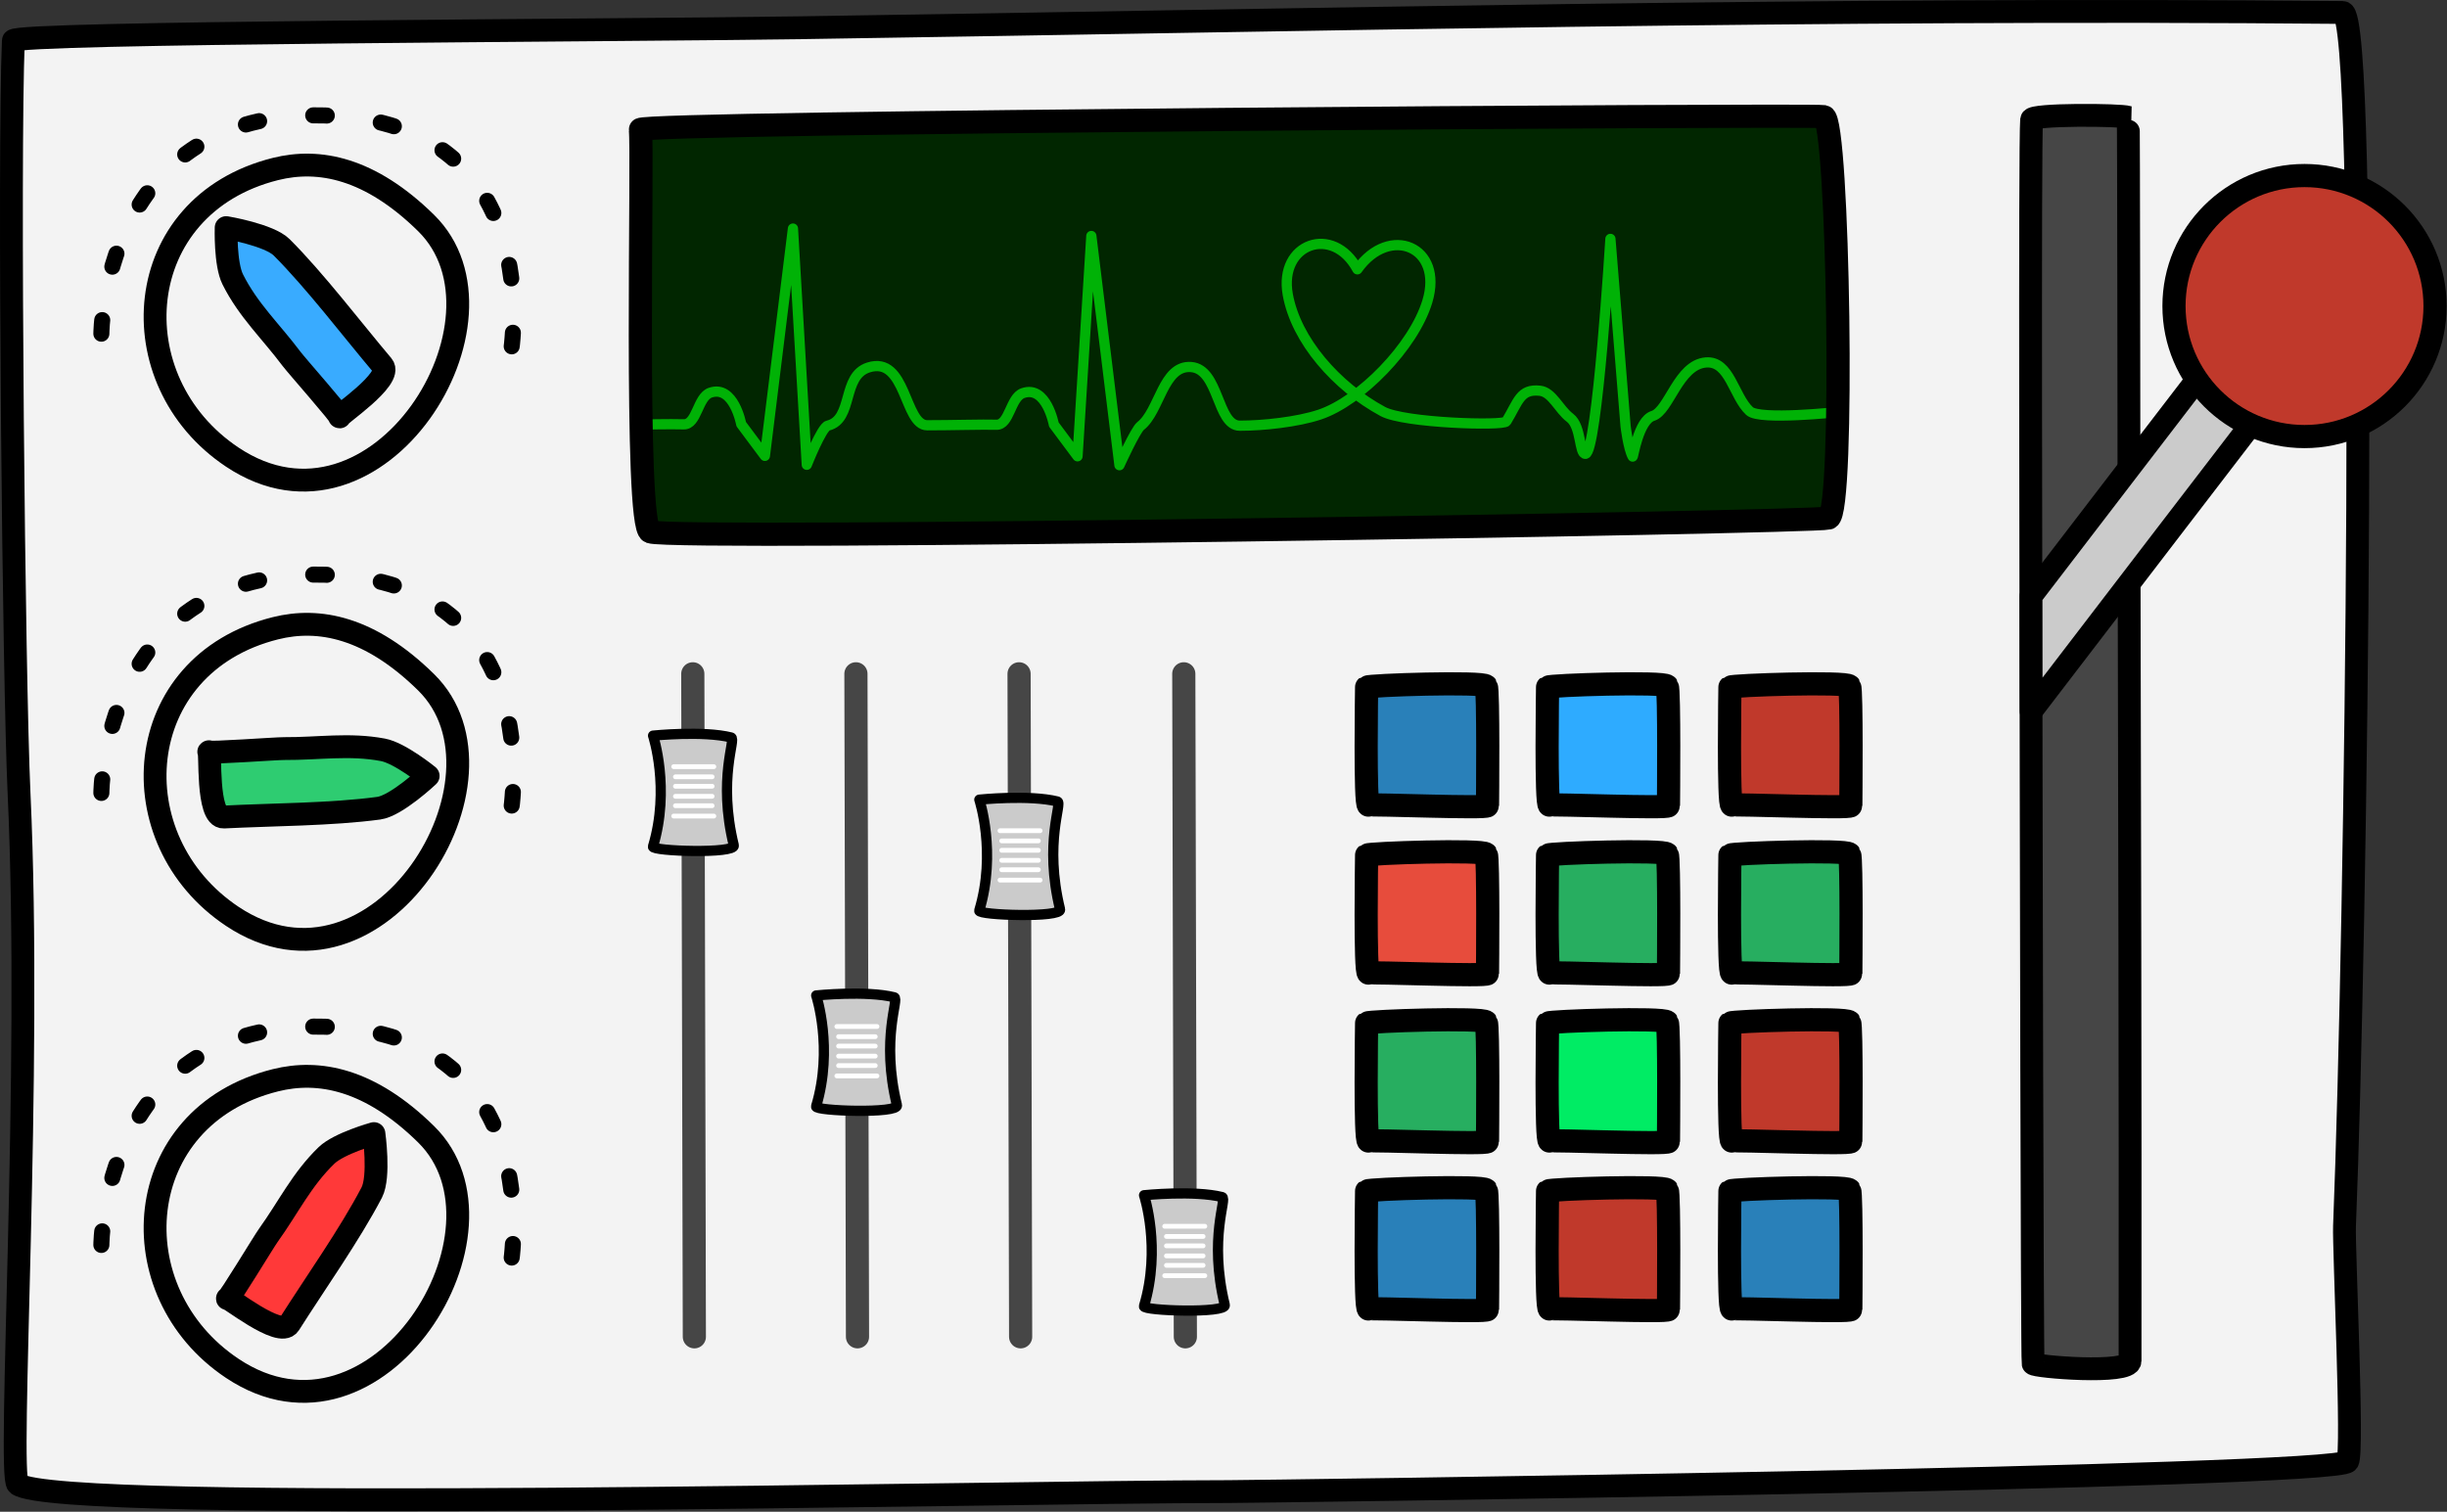 <?xml version="1.0" encoding="UTF-8" standalone="no"?><!DOCTYPE svg PUBLIC "-//W3C//DTD SVG 1.1//EN" "http://www.w3.org/Graphics/SVG/1.1/DTD/svg11.dtd"><svg width="1497px" height="925px" version="1.1" xmlns="http://www.w3.org/2000/svg" xmlns:xlink="http://www.w3.org/1999/xlink" xml:space="preserve" xmlns:serif="http://www.serif.com/" style="fill-rule:evenodd;clip-rule:evenodd;stroke-linecap:round;stroke-linejoin:round;stroke-miterlimit:10;"><rect width="100%" height="100%" fill="#333333" stroke="none"/><g><path d="M8.159,24.891C5.204,97.302 8.386,415.175 11.651,485.363C19.595,656.163 4.528,903.351 10.898,908.13C35.435,926.538 607.553,912.656 751.75,912.656C765.25,912.656 1429.6,904.119 1436.2,894.221C1439.73,888.937 1433.77,763.76 1434.3,750.288C1441.59,568.352 1448.88,7.773 1433.19,7.625C1116.15,4.756 804.51,12.221 489.784,16.971C375.215,18.7 8.371,19.685 8.159,24.891Z" style="fill:rgb(243,243,243);fill-rule:nonzero;stroke:black;stroke-width:13.97px;"/><g><path d="M260.644,136.429C226.35,102.75 195.218,96.734 168.527,103.408C79.414,125.684 71.844,232.854 142.111,279.698C231.229,339.112 320.335,195.042 260.644,136.429Z" style="fill:none;fill-rule:nonzero;stroke:black;stroke-width:13.97px;"/><path d="M207.789,255.081C209.166,255.081 181.343,223.559 178.355,219.572C165.627,202.604 151.827,189.826 142.395,170.962C137.633,161.438 138.362,139.27 138.362,139.27C138.362,139.27 164.631,143.645 172.355,151.373C192.761,171.774 215.315,201.475 234.048,223.651C240.945,231.813 205.552,255.081 207.789,255.081Z" style="fill:rgb(57,171,255);fill-rule:nonzero;stroke:black;stroke-width:13.97px;"/><path d="M62.011,204.174C62.011,204.174 62.636,71.366 191.852,70.579C337.709,69.683 312.449,216.51 312.449,216.51" style="fill:none;fill-rule:nonzero;stroke:black;stroke-width:9.81px;stroke-dasharray:8.33,0,0,33.33;"/></g><g><path d="M260.644,417.422C226.35,383.743 195.218,377.727 168.527,384.401C79.415,406.678 71.844,513.848 142.111,560.692C231.229,620.105 320.335,476.036 260.644,417.422Z" style="fill:none;fill-rule:nonzero;stroke:black;stroke-width:13.97px;"/><path d="M127.723,459.992C126.89,461.088 168.821,457.998 173.803,458.03C195.014,458.159 213.536,454.899 234.264,458.798C244.728,460.766 261.94,474.756 261.94,474.756C261.94,474.756 242.567,493.028 231.741,494.505C203.152,498.414 165.859,498.409 136.867,499.913C126.196,500.469 129.076,458.21 127.723,459.992Z" style="fill:rgb(46,204,113);fill-rule:nonzero;stroke:black;stroke-width:13.97px;"/><path d="M62.011,485.168C62.011,485.168 62.636,352.359 191.853,351.572C337.709,350.676 312.449,497.504 312.449,497.504" style="fill:none;fill-rule:nonzero;stroke:black;stroke-width:9.81px;stroke-dasharray:8.33,0,0,33.33;"/></g><g><path d="M260.643,693.996C226.352,660.317 195.218,654.301 168.526,660.975C79.415,683.251 71.843,790.421 142.112,837.265C231.23,896.679 320.336,752.609 260.643,693.996Z" style="fill:none;fill-rule:nonzero;stroke:black;stroke-width:13.97px;"/><path d="M139.117,794.591C139.529,795.904 161.247,759.904 164.155,755.859C176.525,738.628 184.574,721.63 199.738,706.969C207.396,699.57 228.755,693.617 228.755,693.617C228.755,693.617 232.463,719.988 227.414,729.675C214.07,755.259 192.506,785.688 176.974,810.21C171.259,819.238 138.442,792.458 139.117,794.591Z" style="fill:rgb(255,57,57);fill-rule:nonzero;stroke:black;stroke-width:13.97px;"/><path d="M62.011,761.741C62.011,761.741 62.636,628.933 191.852,628.146C337.708,627.25 312.449,774.077 312.449,774.077" style="fill:none;fill-rule:nonzero;stroke:black;stroke-width:9.81px;stroke-dasharray:8.33,0,0,33.33;"/></g><g><path d="M391.742,79.28C393.569,90.444 387.887,321.872 397.818,325.412C413.026,330.834 1108.71,319.745 1118.64,316.979C1128.56,314.212 1124.68,72.82 1115.79,71.37C1106.9,69.92 391.003,74.769 391.742,79.28Z" style="fill:rgb(1,38,0);"/><path d="M391.739,259.785C391.739,259.785 410.256,259.375 418.304,259.63C426.351,259.885 426.804,242.979 434.512,240.288C448.901,235.262 453.46,259.526 453.46,259.526L467.929,278.93L485.102,139.851L493.573,284.388C493.573,284.388 502.682,261.344 506.461,260.428C522.314,256.586 514.815,230.088 531.284,224.844C554.556,217.434 553.15,260.198 567.216,260.212C581.283,260.225 601.529,259.632 609.576,259.887C617.623,260.142 618.077,243.236 625.784,240.545C640.173,235.519 644.732,259.783 644.732,259.783L659.202,279.187L667.646,144.384L684.846,284.645C684.846,284.645 694.668,263.077 697.734,260.685C709.557,251.459 711.449,223.266 728.683,224.573C745.917,225.88 744.422,260.455 758.489,260.469C772.556,260.482 793.679,258.248 807.381,253.663C832.001,245.425 864.81,212.16 873.201,184.444C883.375,150.838 849.996,137.106 830.405,164.788C815.566,137.127 782.19,148.855 787.817,180.2C792.866,208.319 817.637,236.506 846.004,251.798C859.204,258.914 919.83,260.682 921.546,257.856C928.907,245.74 929.911,237.756 942.083,239.08C949.675,239.907 953.596,250.429 960.486,255.628C967.513,260.93 966.054,277.955 969.951,277.695C977.1,277.218 985.205,146.167 985.205,146.167L994.483,260.775C994.483,260.775 996.047,274.246 998.807,279.356C999.141,279.976 1002.34,257.248 1011.18,254.474C1021.18,251.337 1026.7,223.119 1043.65,221.777C1058.25,220.621 1060.57,242.486 1070.32,251.525C1076.56,257.316 1124.49,252.102 1124.49,252.102" style="fill:none;stroke:rgb(0,178,6);stroke-width:6.25px;stroke-miterlimit:1.5;"/><path d="M391.742,79.28C393.569,90.444 387.887,321.872 397.818,325.412C413.026,330.834 1108.71,319.745 1118.64,316.979C1128.56,314.212 1124.68,72.82 1115.79,71.37C1106.9,69.92 391.003,74.769 391.742,79.28Z" style="fill:none;stroke:black;stroke-width:14.17px;stroke-miterlimit:1.5;"/></g><g><path d="M1301.95,71.734C1297.11,70.156 1243.2,69.795 1242.88,73.197C1241.65,86.301 1242.58,391.841 1242.58,468.849C1242.58,476.059 1243.15,830.857 1243.81,834.382C1244.17,836.264 1303.09,841.149 1303.1,832.771C1303.3,663.458 1302.8,497.026 1302.48,328.946C1302.36,267.761 1302.3,71.847 1301.95,71.734Z" style="fill:rgb(70,70,70);fill-rule:nonzero;stroke:black;stroke-width:13.97px;"/><g><path d="M1302.49,286.494C1368.66,200.178 1388.66,174.265 1394.04,168.156C1396.3,165.598 1426.57,189.308 1428.35,192.664C1428.48,192.905 1362.49,278.662 1325.29,327.233C1317.73,337.096 1310.18,346.952 1302.64,356.803C1282.6,382.962 1262.6,409.083 1242.61,435.19C1242.59,425.559 1242.58,419.712 1242.58,418.849C1242.58,406.207 1242.56,387.407 1242.52,364.754C1259.99,341.954 1280.86,314.717 1302.49,286.494Z" style="fill:rgb(203,203,203);stroke:black;stroke-width:13.97px;"/><circle cx="1409.83" cy="187.265" r="79.85" style="fill:rgb(192,57,43);stroke:black;stroke-width:14.17px;stroke-miterlimit:1.5;"/></g></g><g><path d="M423.832,412.282C424.15,547.501 424.468,682.72 424.786,817.939" style="fill:none;stroke:rgb(70,70,70);stroke-width:14.17px;stroke-miterlimit:1.5;"/><g><path d="M399.523,450.105C399.523,450.105 430.083,446.965 447.296,451.232C450.538,452.035 438.879,476.069 448.919,517.269C450.205,522.543 398.61,520.837 399.457,518.026C410.18,482.457 399.523,450.105 399.523,450.105Z" style="fill:rgb(203,203,203);stroke:black;stroke-width:6.25px;stroke-miterlimit:1.5;"/><g><path d="M412.15,469.101L436.713,469.101" style="fill:none;stroke:white;stroke-width:2.92px;stroke-linecap:butt;stroke-miterlimit:1.5;"/><path d="M413.211,475.319L435.652,475.319" style="fill:none;stroke:white;stroke-width:2.92px;stroke-linecap:butt;stroke-miterlimit:1.5;"/><path d="M413.211,481.087L435.652,481.087" style="fill:none;stroke:white;stroke-width:2.92px;stroke-linecap:butt;stroke-miterlimit:1.5;"/><path d="M413.211,487.227L435.652,487.227" style="fill:none;stroke:white;stroke-width:2.92px;stroke-linecap:butt;stroke-miterlimit:1.5;"/><path d="M413.211,492.998L435.652,492.998" style="fill:none;stroke:white;stroke-width:2.92px;stroke-linecap:butt;stroke-miterlimit:1.5;"/><path d="M412.15,499.335L436.713,499.335" style="fill:none;stroke:white;stroke-width:2.92px;stroke-linecap:butt;stroke-miterlimit:1.5;"/></g></g></g><g><path d="M523.633,412.282C523.951,547.501 524.269,682.72 524.587,817.939" style="fill:none;stroke:rgb(70,70,70);stroke-width:14.17px;stroke-miterlimit:1.5;"/><g><path d="M499.324,609.09C499.324,609.09 529.884,605.951 547.097,610.217C550.34,611.021 538.681,635.055 548.721,676.255C550.006,681.528 498.411,679.823 499.259,677.011C509.981,641.443 499.324,609.09 499.324,609.09Z" style="fill:rgb(203,203,203);stroke:black;stroke-width:6.25px;stroke-miterlimit:1.5;"/><g><path d="M511.951,628.087L536.514,628.087" style="fill:none;stroke:white;stroke-width:2.92px;stroke-linecap:butt;stroke-miterlimit:1.5;"/><path d="M513.012,634.305L535.453,634.305" style="fill:none;stroke:white;stroke-width:2.92px;stroke-linecap:butt;stroke-miterlimit:1.5;"/><path d="M513.012,640.072L535.453,640.072" style="fill:none;stroke:white;stroke-width:2.92px;stroke-linecap:butt;stroke-miterlimit:1.5;"/><path d="M513.012,646.212L535.453,646.212" style="fill:none;stroke:white;stroke-width:2.92px;stroke-linecap:butt;stroke-miterlimit:1.5;"/><path d="M513.012,651.983L535.453,651.983" style="fill:none;stroke:white;stroke-width:2.92px;stroke-linecap:butt;stroke-miterlimit:1.5;"/><path d="M511.951,658.321L536.514,658.321" style="fill:none;stroke:white;stroke-width:2.92px;stroke-linecap:butt;stroke-miterlimit:1.5;"/></g></g></g><g><path d="M623.435,412.282C623.753,547.501 624.071,682.72 624.389,817.939" style="fill:none;stroke:rgb(70,70,70);stroke-width:14.17px;stroke-miterlimit:1.5;"/><g><path d="M599.126,489.281C599.126,489.281 629.686,486.141 646.899,490.408C650.141,491.211 638.482,515.246 648.522,556.445C649.808,561.719 598.213,560.013 599.06,557.202C609.782,521.633 599.126,489.281 599.126,489.281Z" style="fill:rgb(203,203,203);stroke:black;stroke-width:6.25px;stroke-miterlimit:1.5;"/><g><path d="M611.753,508.277L636.316,508.277" style="fill:none;stroke:white;stroke-width:2.92px;stroke-linecap:butt;stroke-miterlimit:1.5;"/><path d="M612.814,514.495L635.255,514.495" style="fill:none;stroke:white;stroke-width:2.92px;stroke-linecap:butt;stroke-miterlimit:1.5;"/><path d="M612.814,520.263L635.255,520.263" style="fill:none;stroke:white;stroke-width:2.92px;stroke-linecap:butt;stroke-miterlimit:1.5;"/><path d="M612.814,526.403L635.255,526.403" style="fill:none;stroke:white;stroke-width:2.92px;stroke-linecap:butt;stroke-miterlimit:1.5;"/><path d="M612.814,532.174L635.255,532.174" style="fill:none;stroke:white;stroke-width:2.92px;stroke-linecap:butt;stroke-miterlimit:1.5;"/><path d="M611.753,538.511L636.316,538.511" style="fill:none;stroke:white;stroke-width:2.92px;stroke-linecap:butt;stroke-miterlimit:1.5;"/></g></g></g><g><path d="M724.206,412.282C724.524,547.501 724.842,682.72 725.161,817.939" style="fill:none;stroke:rgb(70,70,70);stroke-width:14.17px;stroke-miterlimit:1.5;"/><g><path d="M699.897,731.323C699.897,731.323 730.457,728.183 747.67,732.45C750.913,733.253 739.254,757.287 749.294,798.487C750.579,803.76 698.984,802.055 699.832,799.244C710.554,763.675 699.897,731.323 699.897,731.323Z" style="fill:rgb(203,203,203);stroke:black;stroke-width:6.25px;stroke-miterlimit:1.5;"/><g><path d="M712.524,750.319L737.087,750.319" style="fill:none;stroke:white;stroke-width:2.92px;stroke-linecap:butt;stroke-miterlimit:1.5;"/><path d="M713.586,756.537L736.026,756.537" style="fill:none;stroke:white;stroke-width:2.92px;stroke-linecap:butt;stroke-miterlimit:1.5;"/><path d="M713.586,762.305L736.026,762.305" style="fill:none;stroke:white;stroke-width:2.92px;stroke-linecap:butt;stroke-miterlimit:1.5;"/><path d="M713.586,768.445L736.026,768.445" style="fill:none;stroke:white;stroke-width:2.92px;stroke-linecap:butt;stroke-miterlimit:1.5;"/><path d="M713.586,774.215L736.026,774.215" style="fill:none;stroke:white;stroke-width:2.92px;stroke-linecap:butt;stroke-miterlimit:1.5;"/><path d="M712.524,780.553L737.087,780.553" style="fill:none;stroke:white;stroke-width:2.92px;stroke-linecap:butt;stroke-miterlimit:1.5;"/></g></g></g><g><path d="M836.055,420.446C836.055,420.446 834.901,493.405 837.248,492.639C839.595,491.873 909.974,494.855 910.005,492.979C910.054,489.988 910.629,421.942 909.243,419.78C907.412,416.927 837.524,419.215 836.055,420.446Z" style="fill:rgb(41,128,185);stroke:black;stroke-width:14.17px;stroke-linecap:butt;stroke-miterlimit:1.5;"/><path d="M836.055,523.212C836.055,523.212 834.901,596.171 837.248,595.405C839.595,594.638 909.974,597.621 910.005,595.745C910.054,592.754 910.629,524.707 909.243,522.546C907.412,519.693 837.524,521.981 836.055,523.212Z" style="fill:rgb(231,76,60);stroke:black;stroke-width:14.17px;stroke-linecap:butt;stroke-miterlimit:1.5;"/><path d="M836.055,625.978C836.055,625.978 834.901,698.937 837.248,698.171C839.595,697.404 909.974,700.387 910.005,698.511C910.054,695.52 910.629,627.473 909.243,625.312C907.412,622.459 837.524,624.747 836.055,625.978Z" style="fill:rgb(39,174,96);stroke:black;stroke-width:14.17px;stroke-linecap:butt;stroke-miterlimit:1.5;"/><path d="M836.055,728.744C836.055,728.744 834.901,801.703 837.248,800.937C839.595,800.17 909.974,803.153 910.005,801.277C910.054,798.286 910.629,730.239 909.243,728.078C907.412,725.225 837.524,727.513 836.055,728.744Z" style="fill:rgb(41,128,185);stroke:black;stroke-width:14.17px;stroke-linecap:butt;stroke-miterlimit:1.5;"/><path d="M946.762,420.446C946.762,420.446 945.607,493.405 947.954,492.639C950.301,491.873 1020.68,494.855 1020.71,492.979C1020.76,489.988 1021.34,421.942 1019.95,419.78C1018.12,416.927 948.23,419.215 946.762,420.446Z" style="fill:rgb(46,171,255);stroke:black;stroke-width:14.17px;stroke-linecap:butt;stroke-miterlimit:1.5;"/><path d="M946.762,523.212C946.762,523.212 945.607,596.171 947.954,595.405C950.301,594.638 1020.68,597.621 1020.71,595.745C1020.76,592.754 1021.34,524.707 1019.95,522.546C1018.12,519.693 948.23,521.981 946.762,523.212Z" style="fill:rgb(39,174,96);stroke:black;stroke-width:14.17px;stroke-linecap:butt;stroke-miterlimit:1.5;"/><path d="M946.762,625.978C946.762,625.978 945.607,698.937 947.954,698.171C950.301,697.404 1020.68,700.387 1020.71,698.511C1020.76,695.52 1021.34,627.473 1019.95,625.312C1018.12,622.459 948.23,624.747 946.762,625.978Z" style="fill:rgb(0,236,100);stroke:black;stroke-width:14.17px;stroke-linecap:butt;stroke-miterlimit:1.5;"/><path d="M946.762,728.744C946.762,728.744 945.607,801.703 947.954,800.937C950.301,800.17 1020.68,803.153 1020.71,801.277C1020.76,798.286 1021.34,730.239 1019.95,728.078C1018.12,725.225 948.23,727.513 946.762,728.744Z" style="fill:rgb(192,57,43);stroke:black;stroke-width:14.17px;stroke-linecap:butt;stroke-miterlimit:1.5;"/><path d="M1058.32,420.446C1058.32,420.446 1057.17,493.405 1059.52,492.639C1061.86,491.873 1132.24,494.855 1132.27,492.979C1132.32,489.988 1132.9,421.942 1131.51,419.78C1129.68,416.927 1059.79,419.215 1058.32,420.446Z" style="fill:rgb(192,57,43);stroke:black;stroke-width:14.17px;stroke-linecap:butt;stroke-miterlimit:1.5;"/><path d="M1058.32,523.212C1058.32,523.212 1057.17,596.171 1059.52,595.405C1061.86,594.638 1132.24,597.621 1132.27,595.745C1132.32,592.754 1132.9,524.707 1131.51,522.546C1129.68,519.693 1059.79,521.981 1058.32,523.212Z" style="fill:rgb(39,174,96);stroke:black;stroke-width:14.17px;stroke-linecap:butt;stroke-miterlimit:1.5;"/><path d="M1058.32,625.978C1058.32,625.978 1057.17,698.937 1059.52,698.171C1061.86,697.404 1132.24,700.387 1132.27,698.511C1132.32,695.52 1132.9,627.473 1131.51,625.312C1129.68,622.459 1059.79,624.747 1058.32,625.978Z" style="fill:rgb(192,57,43);stroke:black;stroke-width:14.17px;stroke-linecap:butt;stroke-miterlimit:1.5;"/><path d="M1058.32,728.744C1058.32,728.744 1057.17,801.703 1059.52,800.937C1061.86,800.17 1132.24,803.153 1132.27,801.277C1132.32,798.286 1132.9,730.239 1131.51,728.078C1129.68,725.225 1059.79,727.513 1058.32,728.744Z" style="fill:rgb(41,128,185);stroke:black;stroke-width:14.17px;stroke-linecap:butt;stroke-miterlimit:1.5;"/></g></g></svg>